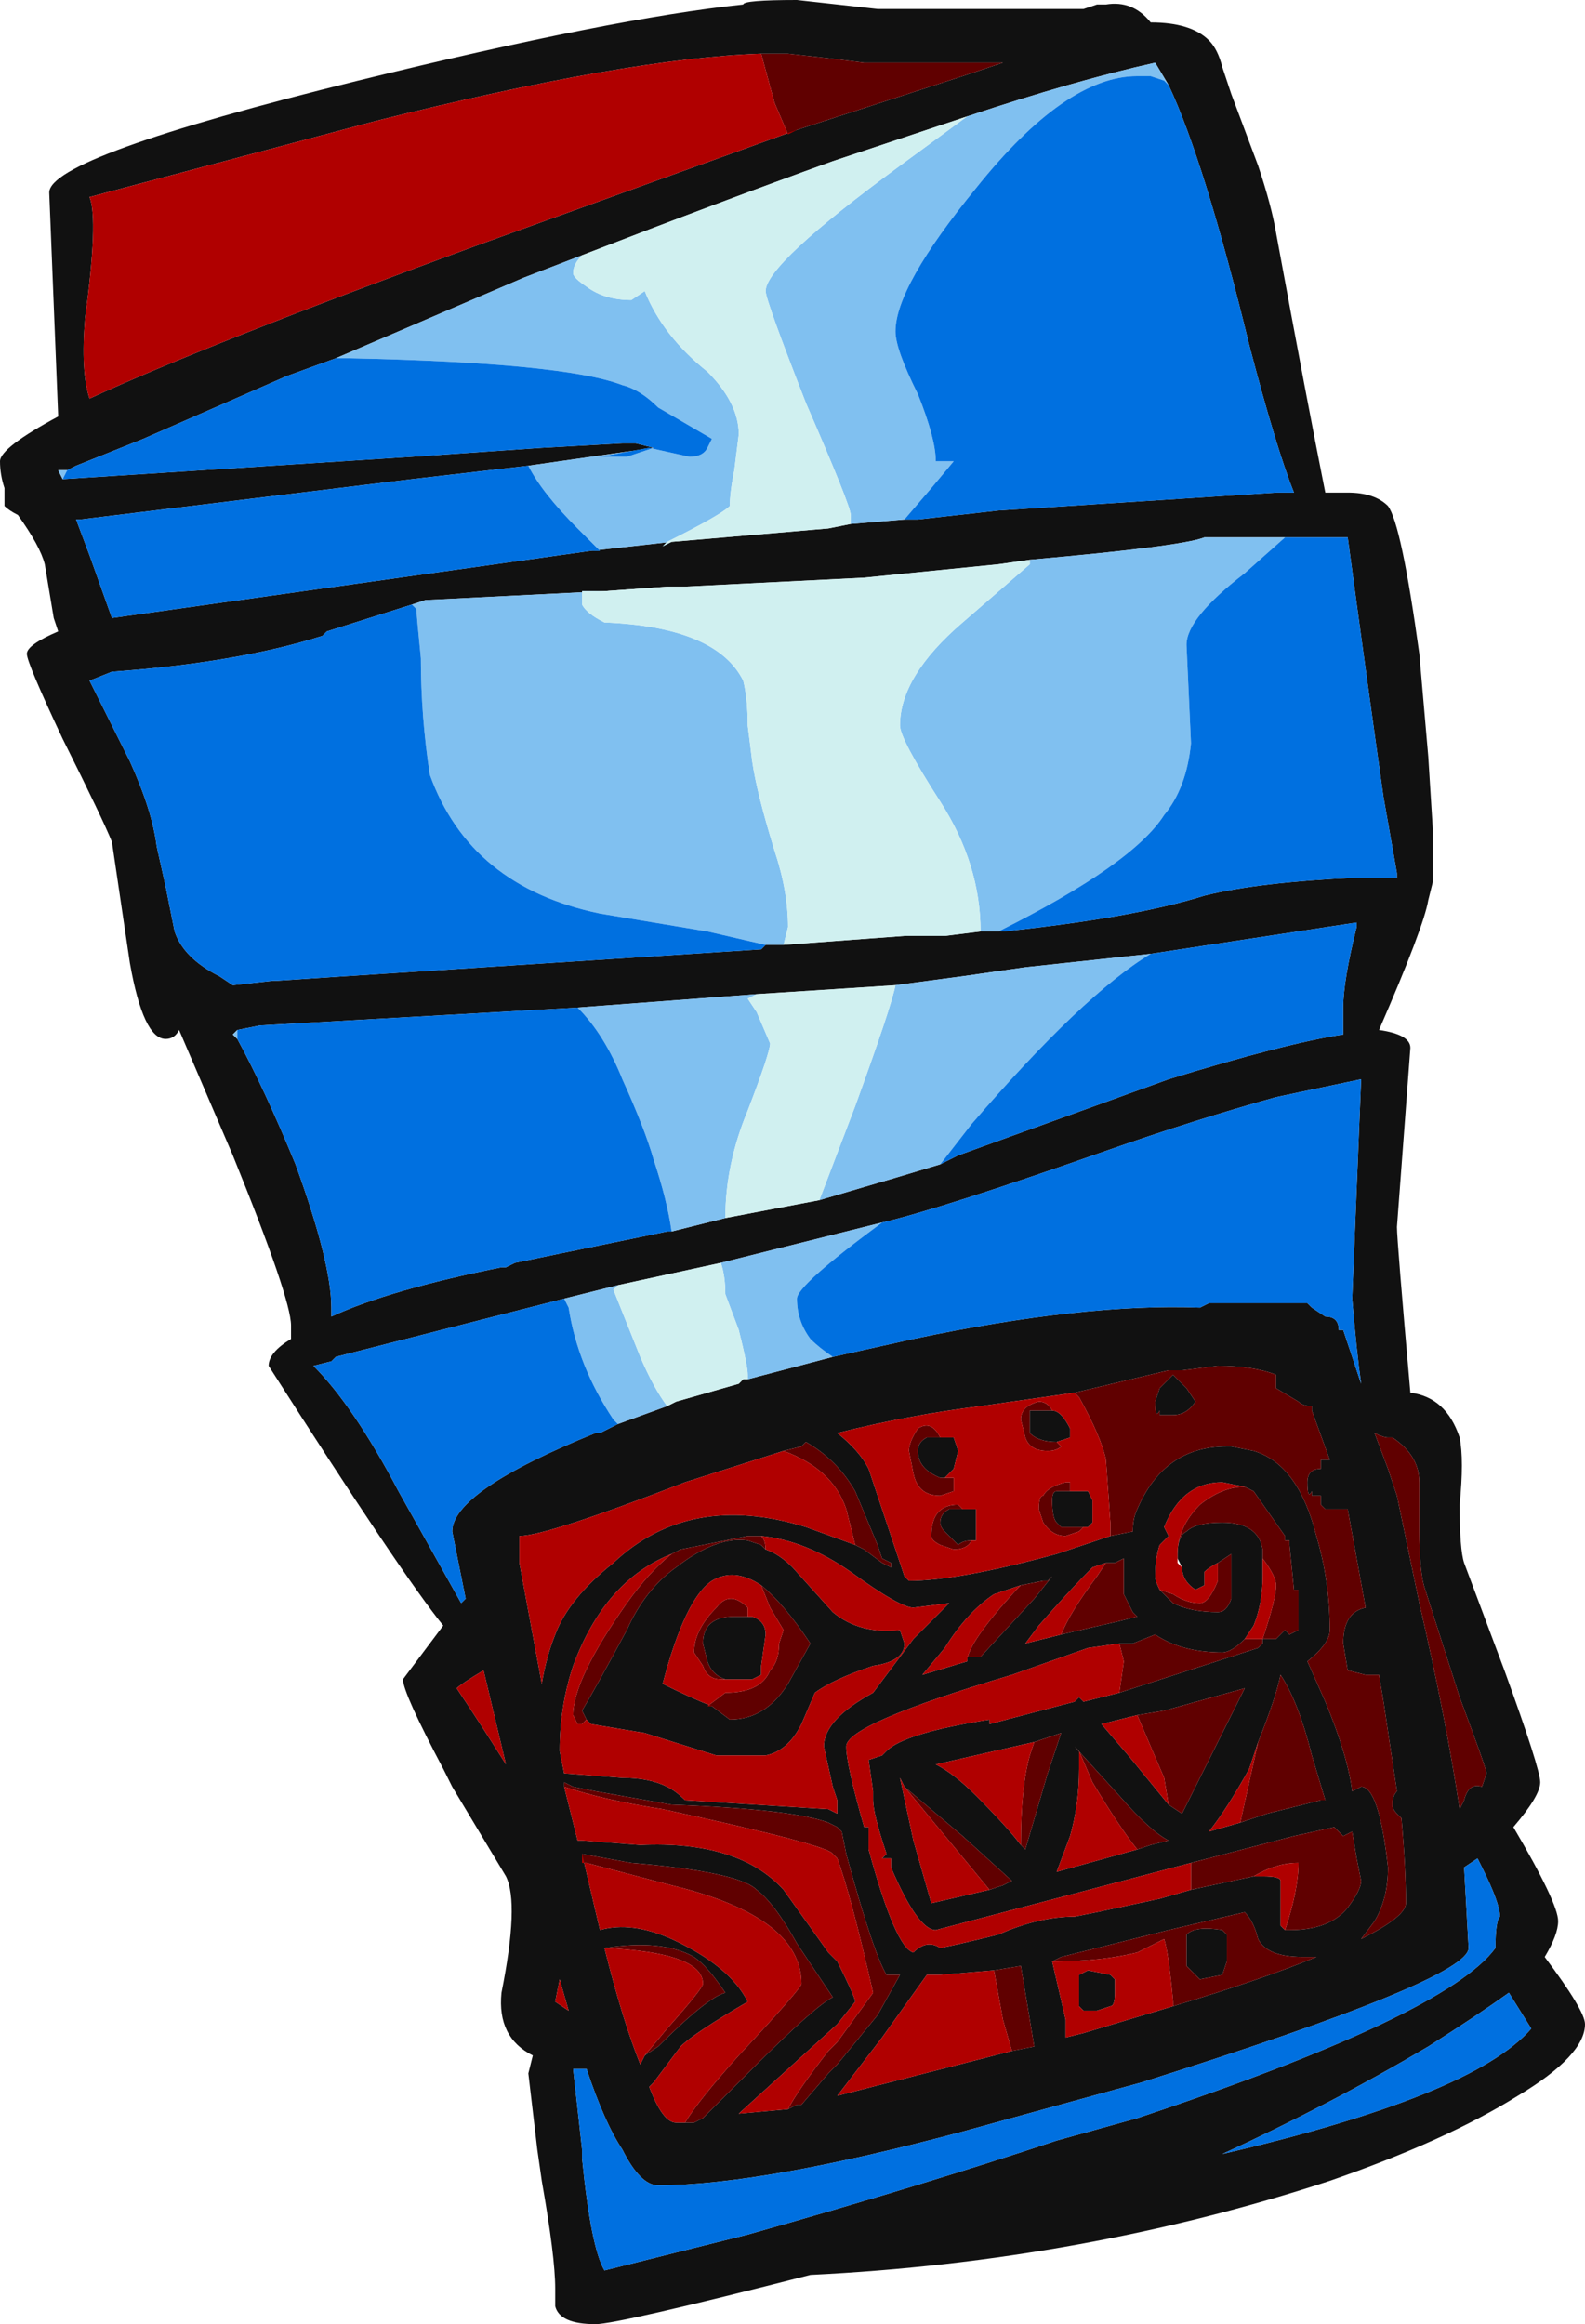 <?xml version="1.0" encoding="UTF-8" standalone="no"?>
<svg xmlns:ffdec="https://www.free-decompiler.com/flash" xmlns:xlink="http://www.w3.org/1999/xlink" ffdec:objectType="frame" height="181.65px" width="123.9px" xmlns="http://www.w3.org/2000/svg">
  <g transform="matrix(1.0, 0.0, 0.0, 1.0, 55.65, 85.4)">
    <use ffdec:characterId="668" height="25.95" transform="matrix(7.0, 0.0, 0.0, 7.0, -55.65, -85.4)" width="17.7" xlink:href="#shape0"/>
  </g>
  <defs>
    <g id="shape0" transform="matrix(1.0, 0.0, 0.0, 1.0, 7.95, 12.2)">
      <path d="M6.1 -10.35 Q6.25 -9.9 6.3 -9.6 6.65 -7.7 6.85 -6.7 L7.1 -6.7 Q7.4 -6.7 7.55 -6.55 7.7 -6.35 7.9 -4.9 L8.0 -3.75 8.05 -2.95 8.05 -2.35 8.0 -2.15 Q7.95 -1.85 7.45 -0.7 7.8 -0.65 7.8 -0.5 L7.65 1.5 Q7.65 1.65 7.8 3.35 8.2 3.4 8.35 3.85 8.4 4.1 8.35 4.6 8.35 5.1 8.4 5.25 L8.85 6.45 Q9.25 7.55 9.25 7.7 9.25 7.85 8.95 8.2 9.45 9.05 9.45 9.25 9.45 9.4 9.3 9.65 9.75 10.25 9.75 10.4 9.75 10.75 9.0 11.2 8.2 11.7 6.9 12.15 4.15 13.05 1.1 13.2 -1.05 13.75 -1.3 13.75 -1.7 13.75 -1.75 13.55 L-1.75 13.35 Q-1.75 13.0 -1.9 12.15 L-1.95 11.8 -2.05 10.95 -2.0 10.75 Q-2.4 10.55 -2.35 10.05 -2.15 9.05 -2.3 8.75 L-2.9 7.75 -3.0 7.55 Q-3.45 6.7 -3.45 6.55 L-3.0 5.95 Q-3.45 5.4 -4.95 3.05 -4.95 2.9 -4.7 2.75 L-4.7 2.6 Q-4.7 2.3 -5.35 0.7 L-5.95 -0.7 Q-6.0 -0.6 -6.1 -0.6 -6.35 -0.6 -6.5 -1.45 L-6.7 -2.8 Q-6.8 -3.05 -7.25 -3.95 -7.65 -4.8 -7.65 -4.9 -7.65 -5.0 -7.3 -5.15 L-7.35 -5.3 -7.45 -5.9 Q-7.5 -6.1 -7.75 -6.45 -7.85 -6.5 -7.9 -6.55 L-7.9 -6.75 Q-7.95 -6.9 -7.95 -7.05 -7.95 -7.2 -7.3 -7.55 L-7.4 -10.05 Q-7.4 -10.45 -3.95 -11.3 -1.1 -12.0 0.35 -12.15 0.35 -12.2 0.95 -12.2 L1.85 -12.1 4.15 -12.1 4.3 -12.15 4.4 -12.15 Q4.7 -12.2 4.9 -11.95 5.35 -11.95 5.55 -11.75 5.65 -11.65 5.7 -11.45 L5.8 -11.15 6.1 -10.35 M5.1 -11.25 L4.95 -11.5 Q4.05 -11.3 2.85 -10.9 L1.35 -10.4 Q0.1 -9.95 -1.45 -9.35 L-2.1 -9.1 -4.2 -8.2 -4.75 -8.0 -6.35 -7.3 -7.1 -7.0 -7.2 -6.95 -7.3 -6.95 -7.25 -6.85 -3.35 -7.1 -1.9 -7.2 -1.0 -7.25 -0.85 -7.25 -0.65 -7.2 -2.05 -7.0 -3.35 -6.85 -7.05 -6.4 -7.1 -6.4 -6.95 -6.0 -6.7 -5.3 -1.35 -6.05 -0.45 -6.15 1.3 -6.3 1.55 -6.35 2.15 -6.4 2.3 -6.4 3.2 -6.5 6.3 -6.7 6.5 -6.7 Q6.3 -7.2 6.0 -8.35 5.5 -10.4 5.1 -11.25 M0.95 -10.75 L2.8 -11.35 3.25 -11.5 1.7 -11.5 1.3 -11.55 0.85 -11.6 0.55 -11.6 Q-0.95 -11.55 -3.75 -10.85 L-6.95 -10.0 Q-6.85 -9.75 -7.0 -8.65 -7.05 -8.05 -6.95 -7.75 -5.65 -8.35 -2.65 -9.45 L0.95 -10.75 M6.4 -6.2 L5.5 -6.2 Q5.25 -6.1 3.55 -5.95 L3.2 -5.9 1.7 -5.75 -0.3 -5.65 -0.5 -5.65 -1.2 -5.6 -3.2 -5.5 -3.35 -5.45 -4.3 -5.15 -4.35 -5.1 Q-5.3 -4.8 -6.7 -4.7 L-6.95 -4.6 -6.5 -3.7 Q-6.25 -3.15 -6.2 -2.75 L-6.1 -2.3 -6.0 -1.8 Q-5.9 -1.5 -5.5 -1.3 L-5.35 -1.2 -4.9 -1.25 -4.85 -1.25 -4.1 -1.3 0.55 -1.6 0.6 -1.65 0.8 -1.65 2.15 -1.75 2.6 -1.75 3.0 -1.8 3.2 -1.8 3.25 -1.8 Q4.7 -1.95 5.5 -2.2 6.1 -2.35 7.2 -2.4 L7.65 -2.4 7.65 -2.45 7.5 -3.3 Q7.35 -4.35 7.1 -6.2 L6.4 -6.2 M0.15 1.4 L1.2 1.2 2.05 0.95 2.55 0.8 2.75 0.7 5.1 -0.15 Q6.4 -0.55 7.05 -0.65 7.05 -0.75 7.05 -0.95 7.05 -1.25 7.2 -1.85 L7.2 -1.9 4.9 -1.55 3.5 -1.4 2.8 -1.3 2.05 -1.2 0.5 -1.1 -1.5 -0.95 -5.05 -0.75 -5.3 -0.7 -5.35 -0.65 -5.3 -0.6 Q-5.0 -0.05 -4.65 0.8 -4.25 1.9 -4.25 2.4 L-4.25 2.5 Q-3.6 2.2 -2.35 1.95 L-2.3 1.95 -2.2 1.9 -0.5 1.55 -0.45 1.55 0.15 1.4 M1.35 2.95 L2.25 2.75 Q4.15 2.35 5.45 2.4 L5.55 2.35 6.65 2.35 6.7 2.4 6.85 2.5 Q7.0 2.5 7.0 2.65 L7.05 2.65 7.25 3.25 Q7.2 2.9 7.15 2.3 L7.25 -0.15 6.3 0.05 Q5.4 0.3 4.4 0.65 2.55 1.3 1.9 1.45 L0.1 1.9 -1.05 2.15 -1.65 2.3 -4.2 2.95 -4.25 3.0 -4.45 3.05 Q-4.0 3.5 -3.5 4.45 L-2.8 5.7 -2.75 5.65 -2.9 4.9 Q-2.9 4.45 -1.3 3.8 L-1.25 3.8 -1.05 3.7 -0.5 3.5 -0.4 3.45 0.3 3.25 0.35 3.2 0.4 3.2 1.35 2.95 M4.45 4.95 L4.7 4.9 Q4.7 4.75 4.75 4.65 5.05 3.95 5.75 3.95 L5.8 3.95 6.05 4.0 Q6.55 4.15 6.75 4.95 6.9 5.45 6.9 6.0 6.9 6.15 6.65 6.35 L6.85 6.8 Q7.1 7.4 7.15 7.8 L7.25 7.75 Q7.45 7.75 7.55 8.65 7.55 9.0 7.4 9.25 L7.25 9.45 Q7.75 9.2 7.75 9.05 7.75 8.65 7.7 8.1 L7.65 8.05 Q7.6 8.0 7.6 7.95 7.6 7.85 7.65 7.8 L7.5 6.8 7.45 6.5 7.3 6.5 7.1 6.45 7.05 6.15 Q7.05 5.8 7.3 5.75 L7.1 4.65 6.85 4.65 6.8 4.6 6.8 4.5 6.7 4.5 6.7 4.45 Q6.65 4.55 6.65 4.35 6.65 4.2 6.8 4.2 L6.8 4.1 6.9 4.1 6.7 3.55 6.7 3.5 Q6.6 3.5 6.55 3.45 L6.3 3.3 6.3 3.15 Q6.05 3.05 5.65 3.05 L5.25 3.1 5.1 3.1 4.05 3.35 3.0 3.5 Q2.2 3.6 1.4 3.8 1.65 4.0 1.75 4.2 L2.15 5.4 2.2 5.45 Q2.75 5.45 3.85 5.15 L4.45 4.95 M7.55 4.2 L7.65 4.5 7.9 5.7 Q8.2 7.0 8.35 8.0 L8.4 7.9 Q8.45 7.7 8.6 7.75 L8.65 7.6 Q8.65 7.55 8.35 6.75 L7.95 5.5 Q7.9 5.3 7.9 4.9 L7.9 4.35 Q7.9 4.05 7.6 3.85 L7.55 3.85 Q7.5 3.85 7.4 3.8 L7.55 4.2 M4.55 6.7 L6.1 6.2 6.15 6.15 6.15 6.1 6.3 6.1 6.4 6.0 6.45 6.05 6.55 6.0 6.55 5.55 6.5 5.55 6.45 5.05 6.45 5.0 6.4 5.0 6.4 4.95 6.05 4.45 5.95 4.4 5.7 4.35 Q5.25 4.35 5.05 4.85 L5.1 4.95 5.0 5.05 Q4.95 5.2 4.95 5.4 4.95 5.45 5.0 5.55 L5.15 5.7 Q5.35 5.8 5.65 5.8 5.75 5.8 5.8 5.65 L5.8 5.15 5.65 5.25 Q5.55 5.3 5.5 5.35 L5.5 5.5 5.4 5.55 Q5.25 5.45 5.25 5.3 L5.2 5.2 5.2 5.15 Q5.2 4.95 5.3 4.9 5.4 4.8 5.7 4.8 6.1 4.8 6.15 5.1 L6.15 5.2 6.15 5.4 Q6.15 5.7 6.05 5.95 L5.95 6.1 Q5.8 6.25 5.7 6.25 5.25 6.25 4.95 6.05 L4.7 6.15 4.55 6.15 4.2 6.2 3.35 6.5 Q1.5 7.05 1.5 7.3 1.5 7.5 1.7 8.2 L1.75 8.2 1.75 8.45 Q2.05 9.55 2.25 9.6 2.4 9.45 2.55 9.55 2.8 9.5 3.2 9.4 3.65 9.2 4.05 9.2 L4.3 9.15 5.0 9.0 5.35 8.9 6.05 8.75 6.15 8.75 Q6.35 8.75 6.35 8.8 6.35 8.9 6.35 9.3 L6.4 9.35 6.45 9.35 Q6.9 9.35 7.1 9.1 7.25 8.9 7.25 8.8 L7.2 8.55 7.15 8.25 7.05 8.3 6.95 8.2 6.5 8.3 5.35 8.6 2.5 9.35 Q2.3 9.35 2.0 8.65 L2.0 8.55 1.9 8.55 1.95 8.5 Q1.8 8.05 1.8 7.9 L1.8 7.8 1.75 7.45 1.9 7.4 1.95 7.35 Q2.15 7.15 3.1 7.0 L3.1 7.05 4.05 6.8 4.1 6.75 4.15 6.8 4.55 6.7 M5.0 3.3 L5.15 3.15 5.3 3.3 5.4 3.45 Q5.3 3.6 5.15 3.6 L5.0 3.6 5.0 3.55 Q4.95 3.65 4.95 3.45 L5.0 3.3 M2.55 3.85 L2.7 3.85 2.75 4.0 2.7 4.2 2.6 4.3 2.55 4.3 Q2.3 4.2 2.3 4.0 2.3 3.9 2.4 3.85 L2.55 3.85 M1.6 5.05 L1.7 5.1 1.9 5.25 2.0 5.3 2.0 5.25 1.9 5.2 1.85 5.05 1.6 4.45 Q1.4 4.1 1.05 3.9 L1.0 3.95 0.8 4.0 -0.3 4.35 Q-1.85 4.95 -2.15 4.95 L-2.15 5.25 -1.9 6.6 Q-1.85 6.3 -1.75 6.05 -1.6 5.65 -1.1 5.25 -0.25 4.45 1.05 4.85 L1.6 5.05 M2.9 5.0 Q2.8 5.0 2.75 5.05 L2.6 4.9 Q2.55 4.85 2.55 4.8 2.55 4.7 2.65 4.65 L2.8 4.65 2.95 4.65 2.95 5.0 2.9 5.0 M-1.4 7.0 L-1.45 6.9 Q-1.3 6.65 -0.95 6.0 -0.75 5.55 -0.4 5.3 0.05 4.95 0.4 5.0 L0.55 5.05 0.6 5.1 Q0.75 5.15 0.9 5.3 L1.35 5.8 Q1.65 6.05 2.1 6.0 L2.15 6.15 Q2.15 6.35 1.8 6.4 1.35 6.55 1.15 6.7 L1.0 7.05 Q0.85 7.35 0.6 7.4 L0.05 7.4 -0.75 7.15 -1.35 7.05 -1.4 7.0 M0.55 4.95 L0.4 4.95 -0.35 5.1 -0.45 5.15 Q-1.2 5.45 -1.55 6.4 -1.7 6.85 -1.7 7.35 L-1.65 7.6 -1.0 7.65 Q-0.7 7.65 -0.5 7.75 -0.4 7.8 -0.3 7.9 L1.3 8.0 1.4 8.05 1.4 7.9 1.35 7.75 1.25 7.3 Q1.25 7.0 1.8 6.7 L2.25 6.1 2.65 5.7 2.25 5.75 Q2.1 5.75 1.55 5.35 1.05 5.0 0.55 4.95 M0.55 5.5 Q0.25 5.3 0.0 5.45 -0.3 5.65 -0.55 6.6 -0.25 6.75 0.0 6.85 L0.2 7.0 Q0.6 7.0 0.85 6.6 L1.1 6.15 Q0.8 5.7 0.55 5.5 M0.4 5.85 L0.45 5.85 Q0.6 5.9 0.6 6.05 L0.55 6.4 0.55 6.5 0.45 6.55 0.15 6.55 Q0.0 6.5 -0.05 6.35 L-0.1 6.15 Q-0.1 5.85 0.25 5.85 L0.4 5.85 M2.85 6.35 L2.85 6.3 3.0 6.3 3.6 5.65 3.8 5.4 3.75 5.45 3.7 5.45 3.45 5.5 3.15 5.6 Q2.85 5.8 2.6 6.2 L2.35 6.5 2.85 6.35 M4.7 5.8 L4.6 5.6 4.6 5.2 4.5 5.25 4.4 5.25 4.25 5.3 Q4.0 5.55 3.65 5.95 L3.5 6.15 3.9 6.05 4.55 5.9 4.75 5.85 4.7 5.8 M3.8 3.55 Q3.9 3.55 4.0 3.75 L4.0 3.85 3.85 3.9 Q3.65 3.9 3.55 3.8 3.55 3.75 3.55 3.65 L3.55 3.55 3.8 3.55 M4.0 4.45 L4.2 4.45 4.25 4.55 4.25 4.8 4.2 4.85 4.15 4.85 3.9 4.85 3.85 4.8 Q3.8 4.75 3.8 4.55 3.8 4.45 3.85 4.45 L4.0 4.45 M5.1 7.95 L5.25 8.05 5.95 6.65 5.05 6.9 4.75 6.95 4.35 7.05 4.65 7.4 5.1 7.95 M4.75 8.45 L4.9 8.4 5.1 8.35 Q4.9 8.25 4.55 7.85 L4.05 7.3 4.1 7.35 4.1 7.55 Q4.1 7.95 4.0 8.3 L3.85 8.7 4.75 8.45 M3.45 8.4 L3.5 8.45 3.75 7.6 3.9 7.15 3.6 7.25 2.5 7.5 Q2.7 7.6 2.95 7.85 3.3 8.2 3.45 8.4 M3.1 8.9 L3.25 8.85 3.35 8.8 3.4 8.8 3.35 8.8 2.8 8.3 2.15 7.75 2.1 7.65 2.25 8.35 2.45 9.05 3.1 8.9 M5.15 10.2 Q6.15 9.9 6.75 9.65 L6.6 9.65 Q6.2 9.65 6.1 9.45 6.05 9.25 5.95 9.15 L5.1 9.35 3.9 9.65 3.8 9.7 3.95 10.35 3.95 10.55 4.15 10.5 5.15 10.2 M3.35 10.7 L3.6 10.65 3.45 9.75 3.15 9.8 2.55 9.85 2.4 9.85 1.9 10.55 1.4 11.2 3.35 10.7 M4.2 9.8 L4.45 9.85 4.5 9.9 4.5 10.05 Q4.5 10.2 4.45 10.2 L4.3 10.25 4.15 10.25 4.1 10.2 4.1 9.85 4.2 9.8 M5.3 9.4 Q5.4 9.3 5.7 9.35 L5.75 9.4 5.75 9.7 5.7 9.85 5.45 9.9 5.3 9.75 Q5.3 9.7 5.3 9.65 5.3 9.5 5.3 9.4 M0.85 11.35 L0.95 11.3 1.0 11.3 1.3 10.95 1.4 10.85 1.85 10.3 2.1 9.85 1.95 9.85 Q1.8 9.6 1.5 8.5 L1.45 8.25 1.4 8.2 1.3 8.15 Q0.9 8.0 -0.45 7.95 L-1.3 7.8 -1.55 7.75 -1.65 7.7 -1.65 7.75 -1.5 8.35 -1.45 8.35 -0.8 8.4 Q0.3 8.35 0.8 8.9 L1.3 9.6 1.4 9.7 Q1.6 10.1 1.6 10.15 L1.4 10.4 0.3 11.4 0.85 11.35 M-0.3 11.5 L-0.2 11.5 -0.1 11.45 0.45 10.9 Q1.15 10.2 1.35 10.1 L0.95 9.5 Q0.7 9.05 0.5 8.9 0.3 8.7 -0.9 8.6 L-1.45 8.5 -1.25 9.35 Q-0.9 9.25 -0.45 9.45 0.2 9.75 0.4 10.15 -0.2 10.5 -0.35 10.65 L-0.65 11.05 -0.7 11.1 Q-0.55 11.5 -0.4 11.5 L-0.3 11.5 M4.75 11.45 Q8.2 10.3 8.75 9.55 8.75 9.25 8.8 9.2 8.8 9.05 8.6 8.65 L8.55 8.55 8.4 8.65 8.45 9.55 Q8.45 9.9 4.8 11.05 L2.8 11.6 Q0.55 12.2 -0.6 12.2 -0.8 12.2 -1.0 11.8 -1.2 11.5 -1.4 10.9 L-1.55 10.9 -1.45 11.8 -1.45 11.9 Q-1.35 12.9 -1.2 13.15 L0.4 12.75 Q2.35 12.2 3.85 11.7 L4.75 11.45 M8.9 10.05 Q8.55 10.3 8.0 10.65 6.9 11.3 5.7 11.85 8.5 11.2 9.15 10.45 L8.9 10.05 M5.9 8.15 L6.2 8.05 6.8 7.9 6.85 7.9 6.7 7.4 Q6.55 6.8 6.35 6.5 6.3 6.75 6.1 7.25 L6.0 7.55 Q5.75 8.0 5.55 8.25 L5.9 8.15 M-2.85 6.65 Q-2.55 7.1 -2.3 7.5 L-2.55 6.45 Q-2.8 6.6 -2.85 6.65 M-1.7 9.9 L-1.75 10.15 -1.6 10.25 -1.7 9.9 M-0.75 10.75 L-0.6 10.65 Q-0.05 10.1 0.15 10.05 -0.05 9.75 -0.2 9.65 -0.55 9.45 -1.2 9.55 -1.0 10.35 -0.8 10.85 L-0.75 10.75" fill="#111111" fill-rule="evenodd" stroke="none"/>
      <path d="M0.55 -11.6 L0.85 -11.6 1.3 -11.55 1.7 -11.5 3.25 -11.5 2.8 -11.35 0.95 -10.75 0.85 -10.7 0.7 -11.05 0.55 -11.6 M4.05 3.35 L5.1 3.1 5.25 3.1 5.65 3.05 Q6.05 3.05 6.3 3.15 L6.3 3.3 6.55 3.45 Q6.6 3.5 6.7 3.5 L6.7 3.55 6.9 4.1 6.8 4.1 6.8 4.2 Q6.65 4.2 6.65 4.35 6.65 4.55 6.7 4.45 L6.7 4.5 6.8 4.5 6.8 4.6 6.85 4.65 7.1 4.65 7.3 5.75 Q7.05 5.8 7.05 6.15 L7.1 6.45 7.3 6.5 7.45 6.5 7.5 6.8 7.65 7.8 Q7.6 7.85 7.6 7.95 7.6 8.0 7.65 8.05 L7.7 8.1 Q7.75 8.65 7.75 9.05 7.75 9.2 7.25 9.45 L7.4 9.25 Q7.55 9.0 7.55 8.65 7.45 7.75 7.25 7.75 L7.15 7.8 Q7.1 7.4 6.85 6.8 L6.65 6.35 Q6.9 6.15 6.9 6.0 6.9 5.45 6.75 4.95 6.55 4.15 6.05 4.0 L5.8 3.95 5.75 3.95 Q5.05 3.95 4.75 4.65 4.7 4.75 4.7 4.9 L4.45 4.95 4.45 4.8 4.4 4.1 Q4.35 3.85 4.1 3.4 L4.05 3.35 M7.55 4.2 L7.4 3.8 Q7.5 3.85 7.55 3.85 L7.6 3.85 Q7.9 4.05 7.9 4.35 L7.9 4.9 Q7.9 5.3 7.95 5.5 L8.35 6.75 Q8.65 7.55 8.65 7.6 L8.6 7.75 Q8.45 7.7 8.4 7.9 L8.35 8.0 Q8.2 7.0 7.9 5.7 L7.65 4.5 7.55 4.2 M5.95 4.4 L6.05 4.45 6.4 4.95 6.4 5.0 6.45 5.0 6.45 5.05 6.5 5.55 6.55 5.55 6.55 6.0 6.45 6.05 6.4 6.0 6.3 6.1 6.15 6.1 6.15 6.15 6.1 6.2 4.55 6.7 4.6 6.35 4.55 6.15 4.7 6.15 4.95 6.05 Q5.25 6.25 5.7 6.25 5.8 6.25 5.95 6.1 L6.15 6.1 Q6.3 5.65 6.3 5.5 6.3 5.4 6.15 5.2 L6.15 5.1 Q6.1 4.8 5.7 4.8 5.4 4.8 5.3 4.9 5.2 4.95 5.2 5.15 5.2 4.85 5.45 4.6 5.7 4.4 5.95 4.4 M5.35 8.6 L6.5 8.3 6.95 8.2 7.05 8.3 7.15 8.25 7.2 8.55 7.25 8.8 Q7.25 8.9 7.1 9.1 6.9 9.35 6.45 9.35 L6.4 9.35 Q6.55 8.9 6.55 8.6 6.3 8.6 6.05 8.75 L5.35 8.9 5.35 8.6 M5.65 5.25 L5.8 5.15 5.8 5.65 Q5.75 5.8 5.65 5.8 5.35 5.8 5.15 5.7 L5.0 5.55 5.15 5.6 Q5.3 5.7 5.45 5.7 5.55 5.7 5.65 5.45 L5.65 5.25 M5.0 3.3 L4.95 3.45 Q4.95 3.65 5.0 3.55 L5.0 3.6 5.15 3.6 Q5.3 3.6 5.4 3.45 L5.3 3.3 5.15 3.15 5.0 3.3 M2.6 4.3 L2.7 4.3 2.7 4.45 2.55 4.5 Q2.3 4.5 2.25 4.25 L2.2 4.0 Q2.2 3.9 2.3 3.75 2.45 3.65 2.55 3.85 L2.4 3.85 Q2.3 3.9 2.3 4.0 2.3 4.2 2.55 4.3 L2.6 4.3 M1.9 5.25 L1.7 5.1 1.6 5.05 1.5 4.65 Q1.35 4.2 0.8 4.0 L1.0 3.95 1.05 3.9 Q1.4 4.1 1.6 4.45 L1.85 5.05 1.9 5.2 2.0 5.25 2.0 5.3 1.9 5.25 M2.8 4.65 L2.65 4.65 Q2.55 4.7 2.55 4.8 2.55 4.85 2.6 4.9 L2.75 5.05 Q2.8 5.0 2.9 5.0 2.85 5.1 2.7 5.1 L2.55 5.05 Q2.45 5.0 2.45 4.95 2.45 4.6 2.75 4.6 L2.8 4.65 M0.6 5.1 L0.55 5.05 0.4 5.0 Q0.05 4.95 -0.4 5.3 -0.75 5.55 -0.95 6.0 -1.3 6.65 -1.45 6.9 L-1.4 7.0 -1.45 7.05 -1.5 7.05 -1.55 6.95 Q-1.55 6.55 -0.95 5.7 -0.7 5.35 -0.45 5.15 L-0.35 5.1 0.4 4.95 0.55 4.95 Q0.6 5.0 0.6 5.1 M0.0 6.85 L-0.05 6.85 0.15 6.7 Q0.55 6.7 0.65 6.45 0.75 6.35 0.75 6.15 L0.8 6.0 0.65 5.75 0.55 5.5 Q0.8 5.7 1.1 6.15 L0.85 6.6 Q0.6 7.0 0.2 7.0 L0.0 6.85 M0.15 6.55 L0.1 6.55 Q-0.05 6.55 -0.1 6.4 L-0.2 6.25 Q-0.2 6.0 0.05 5.75 0.2 5.55 0.4 5.75 L0.4 5.85 0.25 5.85 Q-0.1 5.85 -0.1 6.15 L-0.05 6.35 Q0.0 6.5 0.15 6.55 M3.45 5.5 L3.7 5.45 3.75 5.45 3.8 5.4 3.6 5.65 3.0 6.3 2.85 6.3 2.85 6.35 Q2.85 6.15 3.4 5.55 L3.45 5.5 M4.4 5.25 L4.5 5.25 4.6 5.2 4.6 5.6 4.7 5.8 4.75 5.85 4.55 5.9 3.9 6.05 Q4.0 5.8 4.3 5.4 L4.4 5.25 M3.85 3.9 L3.9 3.95 Q3.85 4.0 3.75 4.0 3.55 4.0 3.5 3.85 L3.45 3.65 Q3.45 3.5 3.65 3.45 3.75 3.45 3.8 3.55 L3.55 3.55 3.55 3.65 Q3.55 3.75 3.55 3.8 3.65 3.9 3.85 3.9 M4.15 4.85 L4.1 4.9 3.95 4.95 Q3.8 4.95 3.7 4.8 L3.65 4.65 Q3.65 4.5 3.7 4.5 3.75 4.4 3.95 4.35 L4.0 4.35 4.0 4.45 3.85 4.45 Q3.8 4.45 3.8 4.55 3.8 4.75 3.85 4.8 L3.9 4.85 4.15 4.85 M4.75 6.95 L5.05 6.9 5.95 6.65 5.25 8.05 5.1 7.95 5.05 7.65 4.75 6.95 M4.1 7.35 L4.05 7.3 4.55 7.85 Q4.9 8.25 5.1 8.35 L4.9 8.4 4.75 8.45 Q4.55 8.2 4.25 7.7 L4.1 7.35 M3.6 7.25 L3.9 7.15 3.75 7.6 3.5 8.45 3.45 8.4 Q3.45 7.75 3.55 7.4 L3.6 7.25 M3.4 8.8 L3.35 8.8 3.25 8.85 3.1 8.9 2.15 7.75 2.8 8.3 3.35 8.8 3.4 8.8 M3.8 9.7 L3.9 9.65 5.1 9.35 5.95 9.15 Q6.05 9.25 6.1 9.45 6.2 9.65 6.6 9.65 L6.75 9.65 Q6.15 9.9 5.15 10.2 L5.15 10.15 Q5.1 9.6 5.05 9.45 L4.75 9.6 Q4.35 9.7 3.8 9.7 M3.15 9.8 L3.45 9.75 3.6 10.65 3.35 10.7 3.25 10.35 3.15 9.8 M-1.65 7.75 L-1.65 7.7 -1.55 7.75 -1.3 7.8 -0.45 7.95 Q0.9 8.0 1.3 8.15 L1.4 8.2 1.45 8.25 1.5 8.5 Q1.8 9.6 1.95 9.85 L2.1 9.85 1.85 10.3 1.4 10.85 1.3 10.95 1.0 11.3 0.95 11.3 0.85 11.35 Q0.95 11.15 1.3 10.7 L1.4 10.6 1.8 10.05 Q1.55 8.95 1.4 8.55 L1.35 8.5 Q1.3 8.4 -0.55 8.0 -1.2 7.9 -1.65 7.75 M5.3 9.4 Q5.3 9.5 5.3 9.65 5.3 9.7 5.3 9.75 L5.45 9.9 5.7 9.85 5.75 9.7 5.75 9.4 5.7 9.35 Q5.4 9.3 5.3 9.4 M-1.45 8.5 L-0.9 8.6 Q0.3 8.7 0.5 8.9 0.7 9.05 0.95 9.5 L1.35 10.1 Q1.15 10.2 0.45 10.9 L-0.1 11.45 -0.2 11.5 -0.3 11.5 Q-0.15 11.25 0.3 10.75 1.0 10.0 1.0 9.95 1.0 9.2 -0.45 8.85 L-1.4 8.6 -1.45 8.6 -1.45 8.5 M6.1 7.25 Q6.3 6.75 6.35 6.5 6.55 6.8 6.7 7.4 L6.85 7.9 6.8 7.9 6.2 8.05 5.9 8.15 6.1 7.25 M-1.2 9.55 Q-0.55 9.45 -0.2 9.65 -0.05 9.75 0.15 10.05 -0.05 10.1 -0.6 10.65 L-0.75 10.75 -0.5 10.45 Q-0.1 10.0 -0.1 9.95 -0.1 9.6 -1.2 9.55" fill="#600000" fill-rule="evenodd" stroke="none"/>
      <path d="M0.55 -11.6 L0.7 -11.05 0.85 -10.7 0.95 -10.75 -2.65 -9.45 Q-5.65 -8.35 -6.95 -7.75 -7.05 -8.05 -7.0 -8.65 -6.85 -9.75 -6.95 -10.0 L-3.75 -10.85 Q-0.95 -11.55 0.55 -11.6 M4.05 3.35 L4.1 3.4 Q4.35 3.85 4.4 4.1 L4.45 4.8 4.45 4.95 3.85 5.15 Q2.75 5.45 2.2 5.45 L2.15 5.4 1.75 4.2 Q1.65 4.0 1.4 3.8 2.2 3.6 3.0 3.5 L4.05 3.35 M4.55 6.7 L4.15 6.8 4.1 6.75 4.05 6.8 3.1 7.05 3.1 7.0 Q2.15 7.15 1.95 7.35 L1.9 7.4 1.75 7.45 1.8 7.8 1.8 7.9 Q1.8 8.05 1.95 8.5 L1.9 8.55 2.0 8.55 2.0 8.65 Q2.3 9.35 2.5 9.35 L5.35 8.6 5.35 8.9 5.0 9.0 4.3 9.15 4.05 9.2 Q3.65 9.2 3.2 9.4 2.8 9.5 2.55 9.55 2.4 9.45 2.25 9.6 2.05 9.55 1.75 8.45 L1.75 8.2 1.7 8.2 Q1.5 7.5 1.5 7.3 1.5 7.05 3.35 6.5 L4.2 6.2 4.55 6.15 4.6 6.35 4.55 6.7 M6.4 9.35 L6.35 9.3 Q6.35 8.9 6.35 8.8 6.35 8.75 6.15 8.75 L6.05 8.75 Q6.3 8.6 6.55 8.6 6.55 8.9 6.4 9.35 M5.95 6.1 L6.05 5.95 Q6.15 5.7 6.15 5.4 L6.15 5.2 Q6.3 5.4 6.3 5.5 6.3 5.65 6.15 6.1 L5.95 6.1 M5.2 5.15 L5.2 5.2 5.2 5.25 5.25 5.3 Q5.25 5.45 5.4 5.55 L5.5 5.5 5.5 5.35 Q5.55 5.3 5.65 5.25 L5.65 5.45 Q5.55 5.7 5.45 5.7 5.3 5.7 5.15 5.6 L5.0 5.55 Q4.95 5.45 4.95 5.4 4.95 5.2 5.0 5.05 L5.1 4.95 5.05 4.85 Q5.25 4.35 5.7 4.35 L5.95 4.4 Q5.7 4.4 5.45 4.6 5.2 4.85 5.2 5.15 M2.6 4.3 L2.7 4.2 2.75 4.0 2.7 3.85 2.55 3.85 Q2.45 3.65 2.3 3.75 2.2 3.9 2.2 4.0 L2.25 4.25 Q2.3 4.5 2.55 4.5 L2.7 4.45 2.7 4.3 2.6 4.3 M0.8 4.0 Q1.35 4.2 1.5 4.65 L1.6 5.05 1.05 4.85 Q-0.25 4.45 -1.1 5.25 -1.6 5.65 -1.75 6.05 -1.85 6.3 -1.9 6.6 L-2.15 5.25 -2.15 4.95 Q-1.85 4.95 -0.3 4.35 L0.8 4.0 M2.8 4.65 L2.75 4.6 Q2.45 4.6 2.45 4.95 2.45 5.0 2.55 5.05 L2.7 5.1 Q2.85 5.1 2.9 5.0 L2.95 5.0 2.95 4.65 2.8 4.65 M0.6 5.1 Q0.6 5.0 0.55 4.95 1.05 5.0 1.55 5.35 2.1 5.75 2.25 5.75 L2.65 5.7 2.25 6.1 1.8 6.7 Q1.25 7.0 1.25 7.3 L1.35 7.75 1.4 7.9 1.4 8.05 1.3 8.0 -0.3 7.9 Q-0.4 7.8 -0.5 7.75 -0.7 7.65 -1.0 7.65 L-1.65 7.6 -1.7 7.35 Q-1.7 6.85 -1.55 6.4 -1.2 5.45 -0.45 5.15 -0.7 5.35 -0.95 5.7 -1.55 6.55 -1.55 6.95 L-1.5 7.05 -1.45 7.05 -1.4 7.0 -1.35 7.05 -0.75 7.15 0.05 7.4 0.6 7.4 Q0.85 7.35 1.0 7.05 L1.15 6.7 Q1.35 6.55 1.8 6.4 2.15 6.35 2.15 6.15 L2.1 6.0 Q1.65 6.05 1.35 5.8 L0.9 5.3 Q0.75 5.15 0.6 5.1 M0.55 5.5 L0.65 5.75 0.8 6.0 0.75 6.15 Q0.75 6.35 0.65 6.45 0.55 6.7 0.15 6.7 L-0.05 6.85 0.0 6.85 Q-0.25 6.75 -0.55 6.6 -0.3 5.65 0.0 5.45 0.25 5.3 0.55 5.5 M0.15 6.55 L0.45 6.55 0.55 6.5 0.55 6.4 0.6 6.05 Q0.6 5.9 0.45 5.85 L0.4 5.85 0.4 5.75 Q0.2 5.55 0.05 5.75 -0.2 6.0 -0.2 6.25 L-0.1 6.4 Q-0.05 6.55 0.1 6.55 L0.15 6.55 M3.45 5.5 L3.4 5.55 Q2.85 6.15 2.85 6.35 L2.35 6.5 2.6 6.2 Q2.85 5.8 3.15 5.6 L3.45 5.5 M4.4 5.25 L4.3 5.4 Q4.0 5.8 3.9 6.05 L3.5 6.15 3.65 5.95 Q4.0 5.55 4.25 5.3 L4.4 5.25 M3.85 3.9 L4.0 3.85 4.0 3.75 Q3.9 3.55 3.8 3.55 3.75 3.45 3.65 3.45 3.45 3.5 3.45 3.65 L3.5 3.85 Q3.55 4.0 3.75 4.0 3.85 4.0 3.9 3.95 L3.85 3.9 M4.0 4.45 L4.0 4.35 3.95 4.35 Q3.75 4.4 3.7 4.5 3.65 4.5 3.65 4.65 L3.7 4.8 Q3.8 4.95 3.95 4.95 L4.1 4.9 4.15 4.85 4.2 4.85 4.25 4.8 4.25 4.55 4.2 4.45 4.0 4.45 M4.75 6.95 L5.05 7.65 5.1 7.95 4.65 7.4 4.35 7.05 4.75 6.95 M4.1 7.35 L4.25 7.7 Q4.55 8.2 4.75 8.45 L3.85 8.7 4.0 8.3 Q4.1 7.95 4.1 7.55 L4.1 7.35 M3.6 7.25 L3.55 7.4 Q3.45 7.75 3.45 8.4 3.3 8.2 2.95 7.85 2.7 7.6 2.5 7.5 L3.6 7.25 M2.15 7.75 L3.1 8.9 2.45 9.05 2.25 8.35 2.1 7.65 2.15 7.75 M3.8 9.7 Q4.35 9.7 4.75 9.6 L5.05 9.45 Q5.1 9.6 5.15 10.15 L5.15 10.2 4.15 10.5 3.95 10.55 3.95 10.35 3.8 9.7 M3.15 9.8 L3.25 10.35 3.35 10.7 1.4 11.2 1.9 10.55 2.4 9.85 2.55 9.85 3.15 9.8 M4.2 9.8 L4.1 9.85 4.1 10.2 4.15 10.25 4.3 10.25 4.45 10.2 Q4.5 10.2 4.5 10.05 L4.5 9.9 4.45 9.85 4.2 9.8 M-1.65 7.75 Q-1.2 7.9 -0.55 8.0 1.3 8.4 1.35 8.5 L1.4 8.55 Q1.55 8.95 1.8 10.05 L1.4 10.6 1.3 10.7 Q0.95 11.15 0.85 11.35 L0.3 11.4 1.4 10.4 1.6 10.15 Q1.6 10.1 1.4 9.7 L1.3 9.6 0.8 8.9 Q0.3 8.35 -0.8 8.4 L-1.45 8.35 -1.5 8.35 -1.65 7.75 M-1.45 8.5 L-1.45 8.6 -1.4 8.6 -0.45 8.85 Q1.0 9.2 1.0 9.95 1.0 10.0 0.3 10.75 -0.15 11.25 -0.3 11.5 L-0.4 11.5 Q-0.55 11.5 -0.7 11.1 L-0.65 11.05 -0.35 10.65 Q-0.2 10.5 0.4 10.15 0.2 9.75 -0.45 9.45 -0.9 9.25 -1.25 9.35 L-1.45 8.5 M6.1 7.25 L5.9 8.15 5.55 8.25 Q5.75 8.0 6.0 7.55 L6.1 7.25 M-1.7 9.9 L-1.6 10.25 -1.75 10.15 -1.7 9.9 M-2.85 6.65 Q-2.8 6.6 -2.55 6.45 L-2.3 7.5 Q-2.55 7.1 -2.85 6.65 M-1.2 9.55 Q-0.1 9.6 -0.1 9.95 -0.1 10.0 -0.5 10.45 L-0.75 10.75 -0.8 10.85 Q-1.0 10.35 -1.2 9.55" fill="#b00000" fill-rule="evenodd" stroke="none"/>
      <path d="M5.1 -11.25 L5.05 -11.3 4.9 -11.35 4.75 -11.35 Q3.95 -11.35 2.95 -10.1 2.05 -9.0 2.05 -8.5 2.05 -8.3 2.3 -7.8 2.5 -7.3 2.5 -7.05 L2.7 -7.05 2.45 -6.75 2.15 -6.4 1.55 -6.35 1.55 -6.45 Q1.55 -6.55 1.05 -7.7 0.6 -8.85 0.6 -8.95 0.6 -9.25 2.1 -10.35 L2.85 -10.9 Q4.05 -11.3 4.95 -11.5 L5.1 -11.25 M-1.45 -9.35 Q-1.55 -9.25 -1.55 -9.15 -1.55 -9.1 -1.4 -9.0 -1.2 -8.85 -0.9 -8.85 L-0.75 -8.95 Q-0.55 -8.45 -0.05 -8.05 0.3 -7.7 0.3 -7.35 L0.25 -6.95 Q0.2 -6.7 0.2 -6.55 0.1 -6.45 -0.5 -6.15 L-0.55 -6.1 -0.45 -6.15 -1.35 -6.05 -1.25 -6.05 -1.5 -6.3 Q-1.9 -6.7 -2.05 -7.0 L-0.65 -7.2 -0.7 -7.2 -1.25 -7.1 -0.95 -7.1 -0.65 -7.2 -0.7 -7.2 -0.25 -7.1 Q-0.1 -7.1 -0.05 -7.2 L0.0 -7.3 -0.6 -7.65 Q-0.8 -7.85 -1.0 -7.9 -1.65 -8.15 -4.05 -8.2 L-4.2 -8.2 -2.1 -9.1 -1.45 -9.35 M6.4 -6.2 L5.95 -5.8 Q5.3 -5.3 5.3 -5.0 L5.35 -3.9 Q5.3 -3.4 5.05 -3.1 4.7 -2.55 3.2 -1.8 L3.0 -1.8 Q3.0 -2.55 2.55 -3.25 2.1 -3.95 2.1 -4.1 2.1 -4.65 2.8 -5.25 L3.55 -5.9 3.55 -5.95 Q5.25 -6.1 5.5 -6.2 L6.4 -6.2 M-1.2 -5.6 L-1.45 -5.6 -1.45 -5.45 Q-1.4 -5.35 -1.2 -5.25 0.05 -5.2 0.35 -4.6 0.4 -4.4 0.4 -4.1 L0.45 -3.7 Q0.5 -3.35 0.7 -2.7 0.85 -2.25 0.85 -1.85 L0.8 -1.65 0.6 -1.65 -0.05 -1.8 -1.25 -2.0 Q-2.7 -2.3 -3.15 -3.55 -3.25 -4.2 -3.25 -4.85 -3.3 -5.35 -3.3 -5.4 L-3.35 -5.45 -3.2 -5.5 -1.2 -5.6 M0.5 -1.1 L0.4 -1.05 0.5 -0.9 0.65 -0.55 Q0.65 -0.45 0.4 0.2 0.15 0.8 0.15 1.4 L-0.45 1.55 Q-0.5 1.2 -0.65 0.75 -0.75 0.4 -1.0 -0.15 -1.2 -0.65 -1.5 -0.95 L0.5 -1.1 M1.2 1.2 L1.6 0.15 Q2.0 -0.95 2.05 -1.2 L2.8 -1.3 3.5 -1.4 4.9 -1.55 Q4.15 -1.1 2.9 0.35 L2.55 0.8 2.05 0.95 1.2 1.2 M4.05 -3.4 L4.05 -3.4 M1.35 2.95 L0.4 3.2 0.4 3.15 Q0.4 3.05 0.3 2.65 L0.15 2.25 Q0.15 2.05 0.1 1.9 L1.9 1.45 Q0.95 2.15 0.95 2.3 0.95 2.55 1.1 2.75 1.2 2.85 1.35 2.95 M-0.5 3.5 L-1.05 3.7 -1.1 3.65 Q-1.5 3.05 -1.6 2.4 L-1.65 2.3 -1.05 2.15 -1.1 2.2 -0.8 2.95 Q-0.65 3.3 -0.5 3.5 M-7.2 -6.95 L-7.25 -6.85 -7.3 -6.95 -7.2 -6.95 M-5.3 -0.6 L-5.35 -0.65 -5.3 -0.7 -5.3 -0.6" fill="#80c0f0" fill-rule="evenodd" stroke="none"/>
      <path d="M2.15 -6.4 L2.45 -6.75 2.7 -7.05 2.5 -7.05 Q2.5 -7.3 2.3 -7.8 2.05 -8.3 2.05 -8.5 2.05 -9.0 2.95 -10.1 3.95 -11.35 4.75 -11.35 L4.9 -11.35 5.05 -11.3 5.1 -11.25 Q5.5 -10.4 6.0 -8.35 6.3 -7.2 6.5 -6.7 L6.3 -6.7 3.2 -6.5 2.3 -6.4 2.15 -6.4 M3.2 -1.8 Q4.7 -2.55 5.05 -3.1 5.3 -3.4 5.35 -3.9 L5.3 -5.0 Q5.3 -5.3 5.95 -5.8 L6.4 -6.2 7.1 -6.2 Q7.35 -4.35 7.5 -3.3 L7.65 -2.45 7.65 -2.4 7.2 -2.4 Q6.1 -2.35 5.5 -2.2 4.7 -1.95 3.25 -1.8 L3.2 -1.8 M-1.5 -0.95 Q-1.2 -0.65 -1.0 -0.15 -0.75 0.4 -0.65 0.75 -0.5 1.2 -0.45 1.55 L-0.5 1.55 -2.2 1.9 -2.3 1.95 -2.35 1.95 Q-3.6 2.2 -4.25 2.5 L-4.25 2.4 Q-4.25 1.9 -4.65 0.8 -5.0 -0.05 -5.3 -0.6 L-5.3 -0.7 -5.05 -0.75 -1.5 -0.95 M0.6 -1.65 L0.55 -1.6 -4.1 -1.3 -4.85 -1.25 -4.9 -1.25 -5.35 -1.2 -5.5 -1.3 Q-5.9 -1.5 -6.0 -1.8 L-6.1 -2.3 -6.2 -2.75 Q-6.25 -3.15 -6.5 -3.7 L-6.95 -4.6 -6.7 -4.7 Q-5.3 -4.8 -4.35 -5.1 L-4.3 -5.15 -3.35 -5.45 -3.3 -5.4 Q-3.3 -5.35 -3.25 -4.85 -3.25 -4.2 -3.15 -3.55 -2.7 -2.3 -1.25 -2.0 L-0.05 -1.8 0.6 -1.65 M4.9 -1.55 L7.2 -1.9 7.2 -1.85 Q7.05 -1.25 7.05 -0.95 7.05 -0.75 7.05 -0.65 6.4 -0.55 5.1 -0.15 L2.75 0.7 2.55 0.8 2.9 0.35 Q4.15 -1.1 4.9 -1.55 M1.9 1.45 Q2.55 1.3 4.4 0.65 5.4 0.3 6.3 0.05 L7.25 -0.15 7.15 2.3 Q7.2 2.9 7.25 3.25 L7.05 2.65 7.0 2.65 Q7.0 2.5 6.85 2.5 L6.7 2.4 6.65 2.35 5.55 2.35 5.45 2.4 Q4.15 2.35 2.25 2.75 L1.35 2.95 Q1.2 2.85 1.1 2.75 0.95 2.55 0.95 2.3 0.95 2.15 1.9 1.45 M-1.05 3.7 L-1.25 3.8 -1.3 3.8 Q-2.9 4.45 -2.9 4.9 L-2.75 5.65 -2.8 5.7 -3.5 4.45 Q-4.0 3.5 -4.45 3.05 L-4.25 3.0 -4.2 2.95 -1.65 2.3 -1.6 2.4 Q-1.5 3.05 -1.1 3.65 L-1.05 3.7 M8.9 10.05 L9.15 10.45 Q8.5 11.2 5.7 11.85 6.9 11.3 8.0 10.65 8.55 10.3 8.9 10.05 M4.75 11.45 L3.85 11.7 Q2.35 12.2 0.4 12.75 L-1.2 13.15 Q-1.35 12.9 -1.45 11.9 L-1.45 11.8 -1.55 10.9 -1.4 10.9 Q-1.2 11.5 -1.0 11.8 -0.8 12.2 -0.6 12.2 0.55 12.2 2.8 11.6 L4.8 11.05 Q8.45 9.9 8.45 9.55 L8.4 8.65 8.55 8.55 8.6 8.65 Q8.8 9.05 8.8 9.2 8.75 9.25 8.75 9.55 8.2 10.3 4.75 11.45 M-4.2 -8.2 L-4.05 -8.2 Q-1.65 -8.15 -1.0 -7.9 -0.8 -7.85 -0.6 -7.65 L0.0 -7.3 -0.05 -7.2 Q-0.1 -7.1 -0.25 -7.1 L-0.7 -7.2 -0.65 -7.2 -0.95 -7.1 -1.25 -7.1 -0.7 -7.2 -0.65 -7.2 -0.85 -7.25 -1.0 -7.25 -1.9 -7.2 -3.35 -7.1 -7.25 -6.85 -7.2 -6.95 -7.1 -7.0 -6.35 -7.3 -4.75 -8.0 -4.2 -8.2 M-2.05 -7.0 Q-1.9 -6.7 -1.5 -6.3 L-1.25 -6.05 -1.35 -6.05 -6.7 -5.3 -6.95 -6.0 -7.1 -6.4 -7.05 -6.4 -3.35 -6.85 -2.05 -7.0" fill="#0070e0" fill-rule="evenodd" stroke="none"/>
      <path d="M2.85 -10.9 L2.1 -10.35 Q0.6 -9.25 0.6 -8.95 0.6 -8.85 1.05 -7.7 1.55 -6.55 1.55 -6.45 L1.55 -6.35 1.3 -6.3 -0.45 -6.15 -0.55 -6.1 -0.5 -6.15 Q0.1 -6.45 0.2 -6.55 0.2 -6.7 0.25 -6.95 L0.3 -7.35 Q0.3 -7.7 -0.05 -8.05 -0.55 -8.45 -0.75 -8.95 L-0.9 -8.85 Q-1.2 -8.85 -1.4 -9.0 -1.55 -9.1 -1.55 -9.15 -1.55 -9.25 -1.45 -9.35 0.1 -9.95 1.35 -10.4 L2.85 -10.9 M3.55 -5.95 L3.55 -5.9 2.8 -5.25 Q2.1 -4.65 2.1 -4.1 2.1 -3.95 2.55 -3.25 3.0 -2.55 3.0 -1.8 L2.6 -1.75 2.15 -1.75 0.8 -1.65 0.85 -1.85 Q0.85 -2.25 0.7 -2.7 0.5 -3.35 0.45 -3.7 L0.4 -4.1 Q0.4 -4.4 0.35 -4.6 0.05 -5.2 -1.2 -5.25 -1.4 -5.35 -1.45 -5.45 L-1.45 -5.6 -1.2 -5.6 -0.5 -5.65 -0.3 -5.65 1.7 -5.75 3.2 -5.9 3.55 -5.95 M0.15 1.4 Q0.15 0.8 0.4 0.2 0.65 -0.45 0.65 -0.55 L0.5 -0.9 0.4 -1.05 0.5 -1.1 2.05 -1.2 Q2.0 -0.95 1.6 0.15 L1.2 1.2 0.15 1.4 M0.4 3.2 L0.35 3.2 0.3 3.25 -0.4 3.45 -0.5 3.5 Q-0.65 3.3 -0.8 2.95 L-1.1 2.2 -1.05 2.15 0.1 1.9 Q0.15 2.05 0.15 2.25 L0.3 2.65 Q0.4 3.05 0.4 3.15 L0.4 3.2" fill="#d0f0f0" fill-rule="evenodd" stroke="none"/>
    </g>
  </defs>
</svg>
